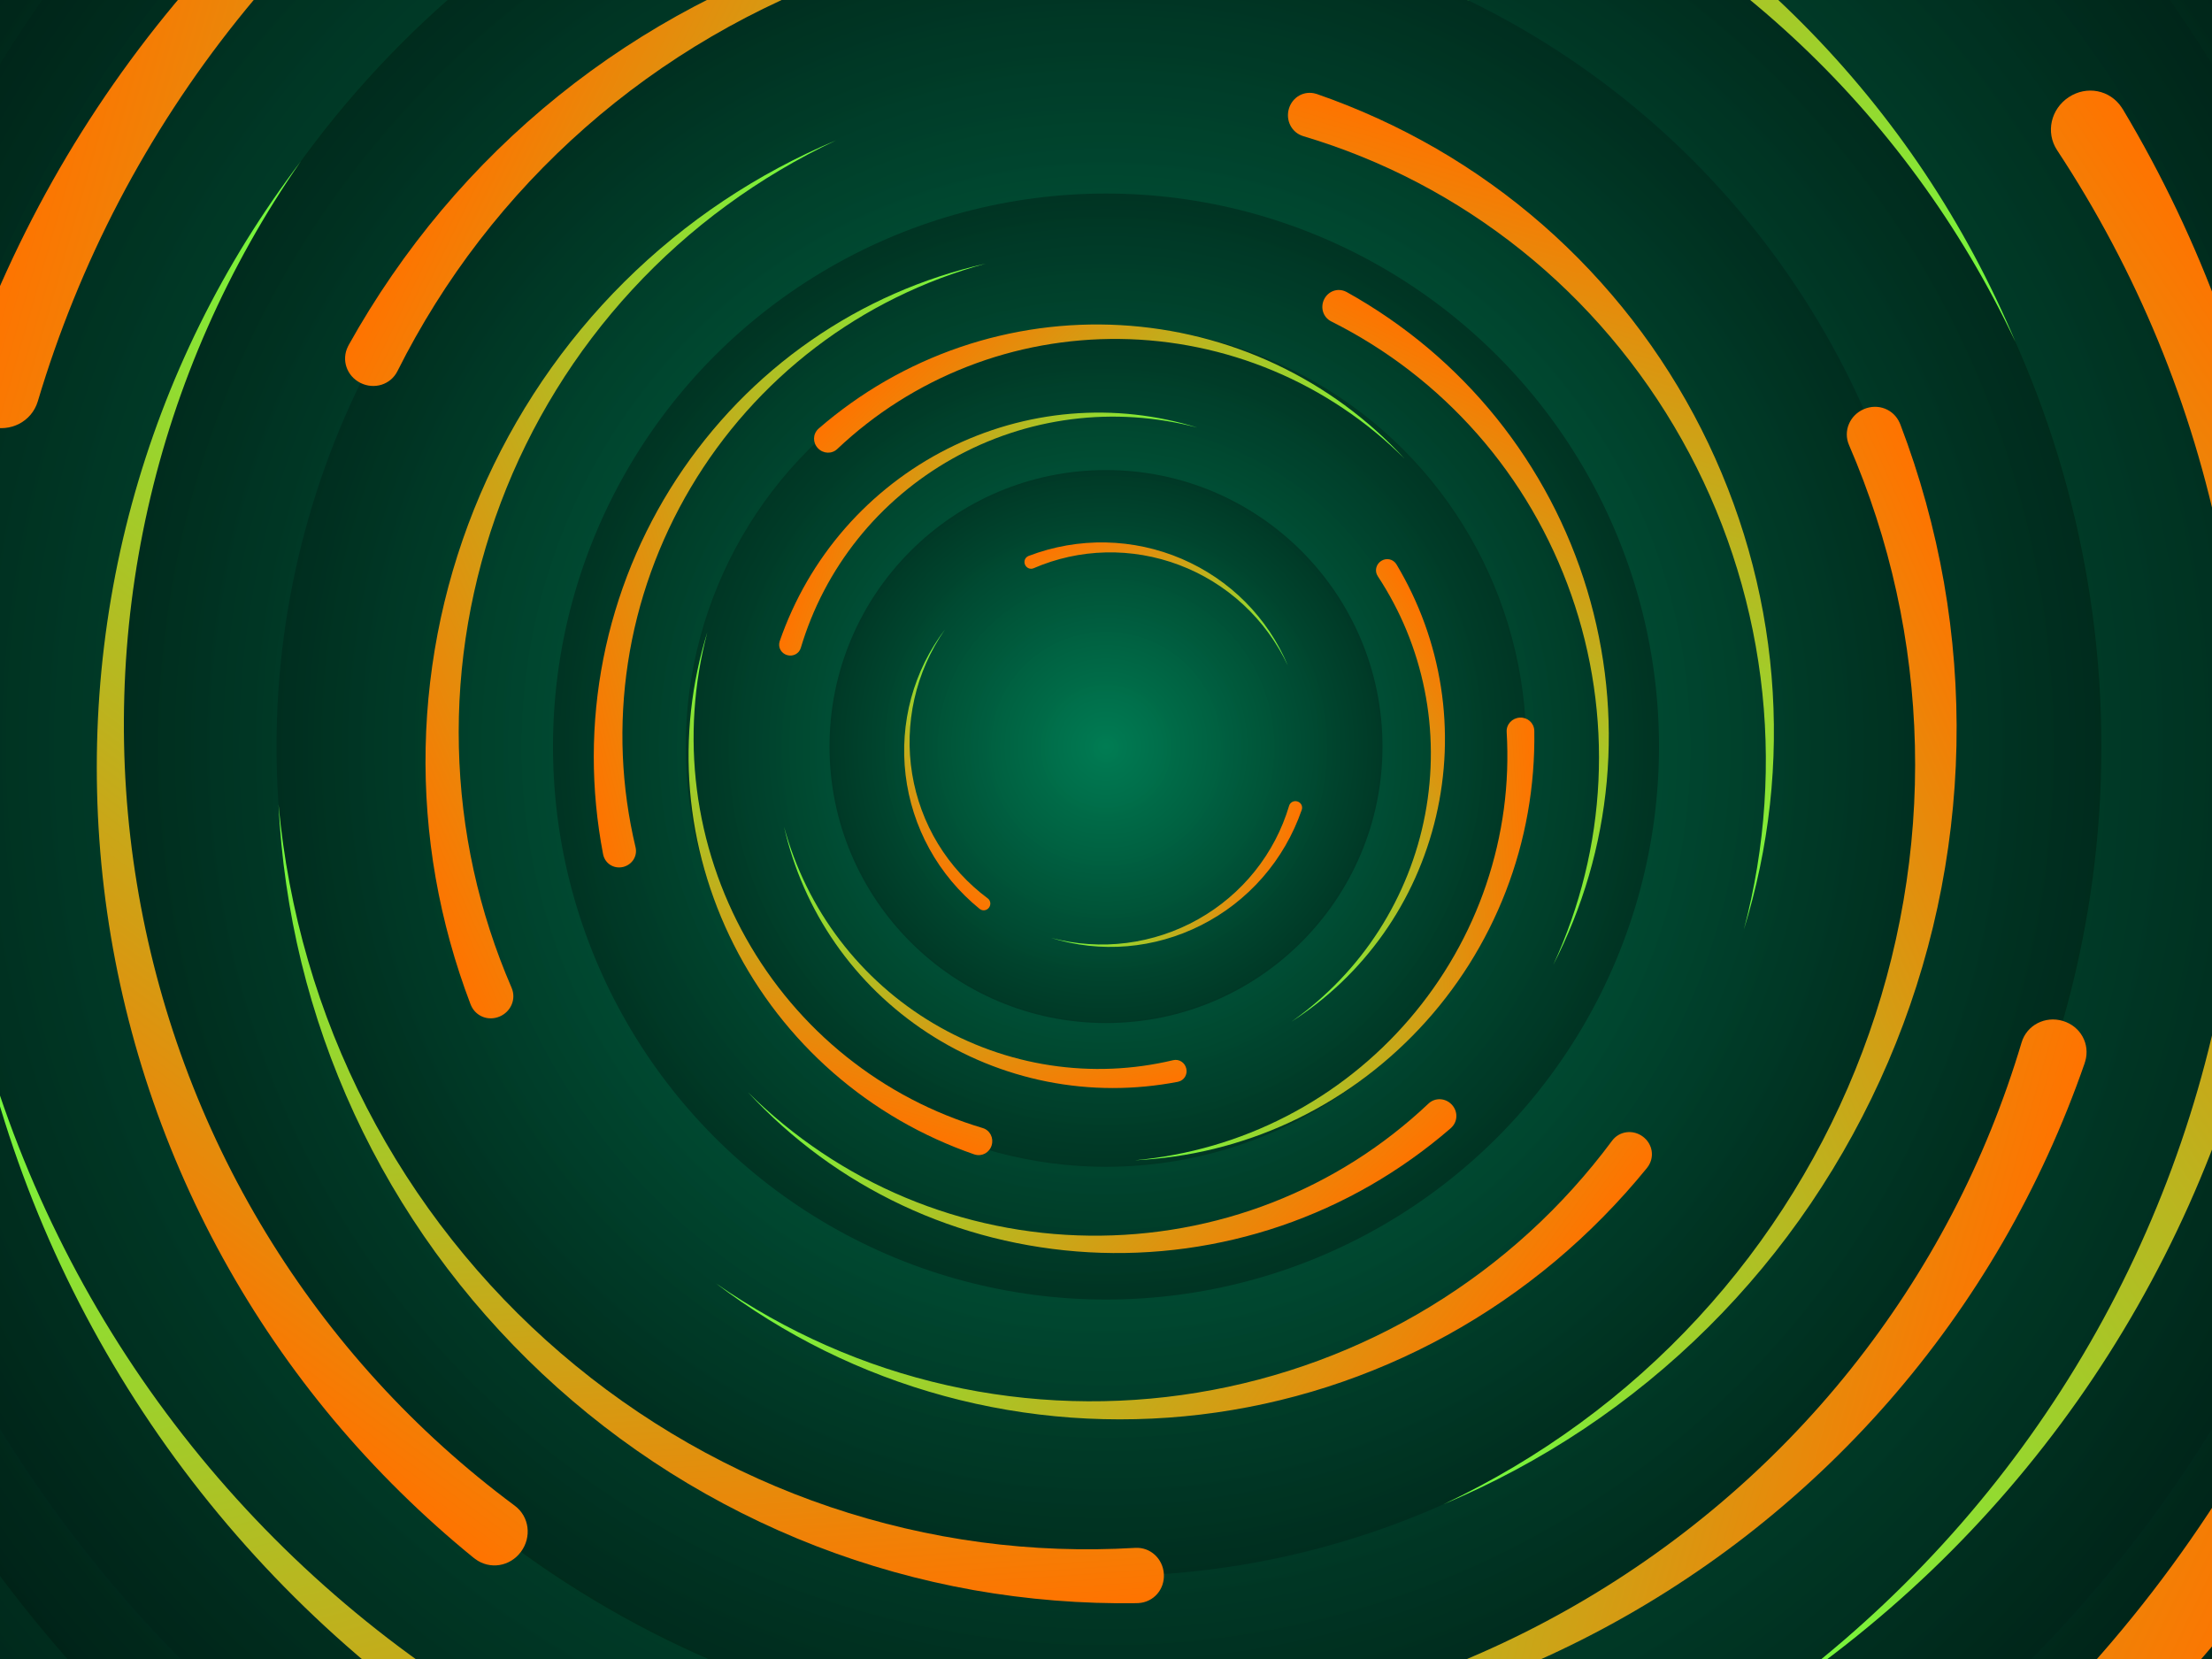 <svg xmlns="http://www.w3.org/2000/svg" viewBox="0 0 2000 1500">
    <path fill="#e52" d="M0 0h2000v1500H0z" />
    <defs>
        <radialGradient id="c" gradientUnits="objectBoundingBox">
            <stop offset="0" stop-color="#007c53" />
            <stop offset="1" />
        </radialGradient>
        <linearGradient id="a" x1="0" x2="1550" y1="750" y2="750" gradientUnits="userSpaceOnUse">
            <stop offset="0" stop-color="#6dff41" />
            <stop offset="1" stop-color="#ff7300" />
        </linearGradient>
        <path id="b" fill="url(#a)"
            d="M1549.2 51.6c-5.4 99.1-20.2 197.6-44.2 293.6-24.1 96-57.4 189.4-99.3 278.6-41.9 89.2-92.4 174.1-150.3 253.3-58 79.2-123.4 152.6-195.1 219-71.7 66.4-149.6 125.8-232.2 177.2-82.7 51.4-170.1 94.7-260.7 129.1-90.6 34.4-184.4 60-279.5 76.3C192.6 1495 96.1 1502 0 1500c96.1-2.1 191.8-13.3 285.4-33.6 93.6-20.2 185-49.5 272.5-87.2 87.6-37.7 171.3-83.8 249.6-137.3 78.4-53.5 151.5-114.5 217.9-181.7 66.5-67.2 126.4-140.7 178.6-218.9 52.3-78.3 96.9-161.4 133-247.9 36.1-86.5 63.8-176.2 82.6-267.6 18.8-91.4 28.6-184.4 29.6-277.4.3-27.6 23.2-48.7 50.8-48.4s49.5 21.8 49.2 49.5c0 .7 0 1.3-.1 2l.1.1z" />
        <g id="d">
            <use href="#b" transform="rotate(60) scale(.12)" />
            <use href="#b" transform="rotate(10) scale(.2)" />
            <use href="#b" transform="rotate(40) scale(.25)" />
            <use href="#b" transform="rotate(-20) scale(.3)" />
            <use href="#b" transform="rotate(-30) scale(.4)" />
            <use href="#b" transform="rotate(20) scale(.5)" />
            <use href="#b" transform="rotate(60) scale(.6)" />
            <use href="#b" transform="rotate(10) scale(.7)" />
            <use href="#b" transform="rotate(-40) scale(.835)" />
            <use href="#b" transform="rotate(40) scale(.9)" />
            <use href="#b" transform="rotate(25) scale(1.05)" />
            <use href="#b" transform="rotate(8) scale(1.2)" />
            <use href="#b" transform="rotate(-60) scale(1.333)" />
            <use href="#b" transform="rotate(-30) scale(1.45)" />
            <use href="#b" transform="rotate(10) scale(1.6)" />
        </g>
    </defs>
    <g transform="translate(1000 675)">
        <circle r="3000" fill="url(#c)" />
        <g fill="url(#c)" opacity=".5">
            <circle r="2000" />
            <circle r="1800" />
            <circle r="1700" />
            <circle r="1651" />
            <circle r="1450" />
            <circle r="1250" />
            <circle r="1175" />
            <circle r="900" />
            <circle r="750" />
            <circle r="500" />
            <circle r="380" />
            <circle r="250" />
        </g>
        <g transform="rotate(-54 0 0)">
            <use href="#d" transform="rotate(10)" />
            <use href="#d" transform="rotate(120)" />
            <use href="#d" transform="rotate(240)" />
        </g>
        <circle r="3000" fill="none" />
    </g>
</svg>